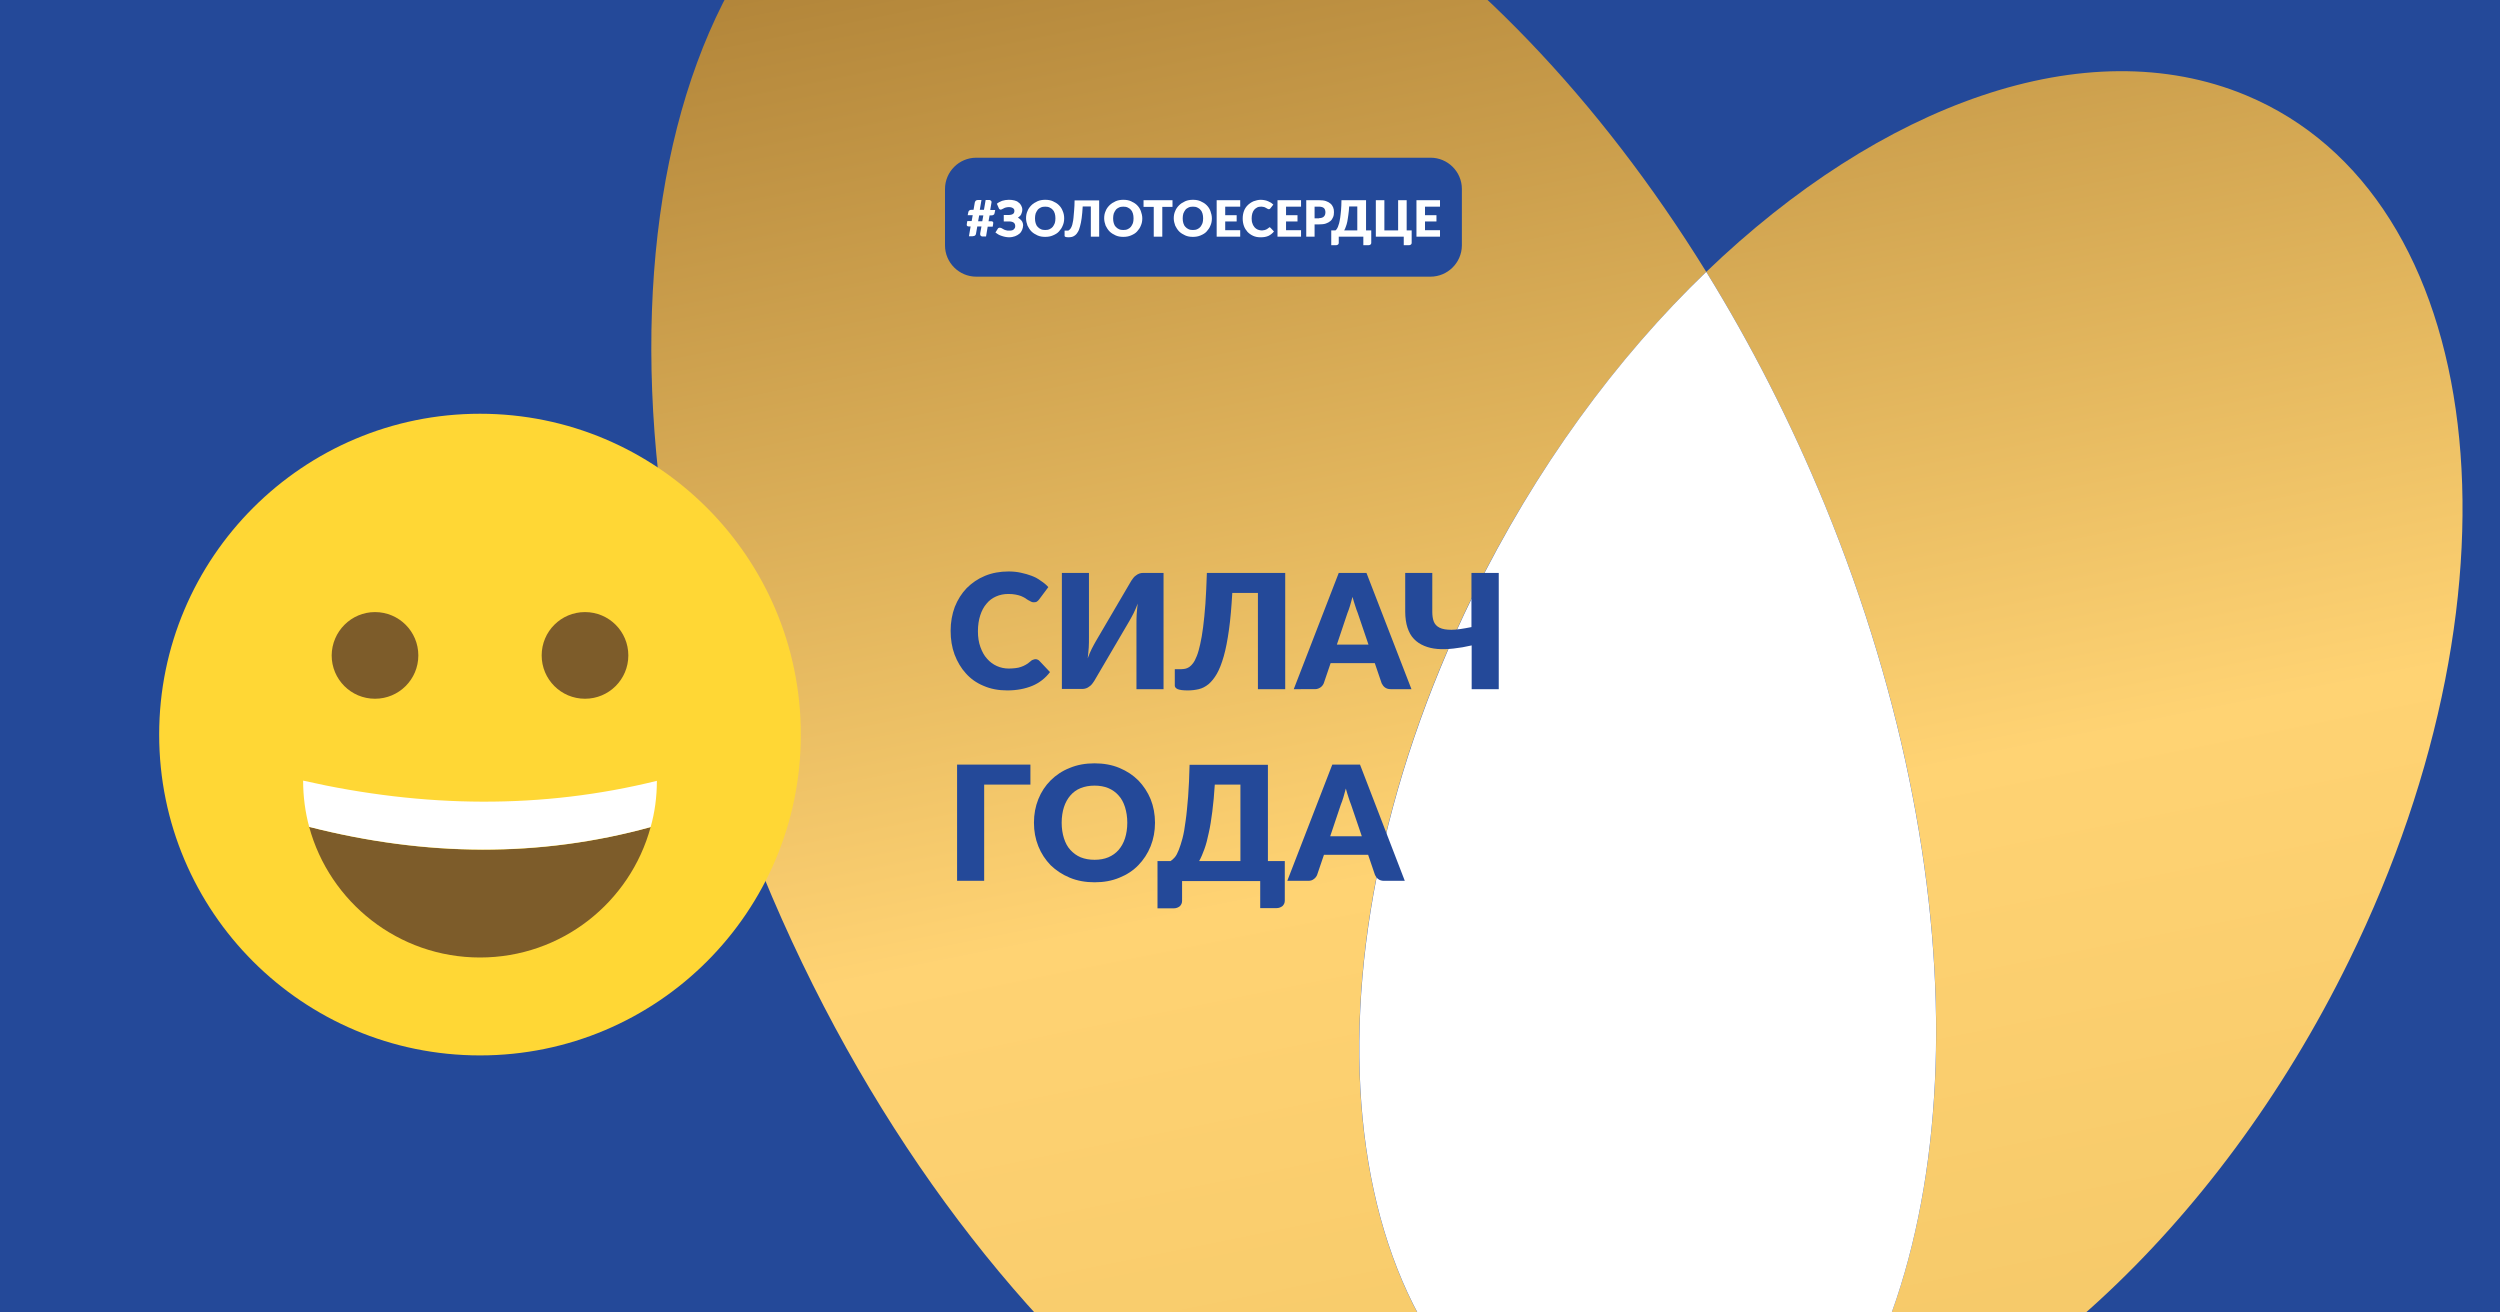 <?xml version="1.0" encoding="utf-8"?>
<!-- Generator: Adobe Illustrator 22.0.1, SVG Export Plug-In . SVG Version: 6.00 Build 0)  -->
<svg version="1.1" xmlns="http://www.w3.org/2000/svg" xmlns:xlink="http://www.w3.org/1999/xlink" x="0px" y="0px"
	 viewBox="0 0 1200 630" style="enable-background:new 0 0 1200 630;" xml:space="preserve">
<style type="text/css">
	.st0{fill:#244999;}
	.st1{clip-path:url(#SVGID_2_);}
	.st2{fill:url(#SVGID_3_);}
	.st3{fill:url(#SVGID_4_);}
	.st4{fill:#FFFFFF;}
	.st5{clip-path:url(#SVGID_6_);}
	.st6{fill:url(#SVGID_7_);}
	.st7{fill:url(#SVGID_8_);}
	.st8{clip-path:url(#SVGID_10_);}
	.st9{fill:url(#SVGID_11_);}
	.st10{fill:url(#SVGID_12_);}
	.st11{clip-path:url(#SVGID_14_);}
	.st12{fill:url(#SVGID_15_);}
	.st13{fill:url(#SVGID_16_);}
	.st14{clip-path:url(#SVGID_18_);}
	.st15{fill:url(#SVGID_19_);}
	.st16{fill:url(#SVGID_20_);}
	.st17{clip-path:url(#SVGID_22_);}
	.st18{fill:url(#SVGID_23_);}
	.st19{fill:url(#SVGID_24_);}
	.st20{clip-path:url(#SVGID_26_);}
	.st21{fill:url(#SVGID_27_);}
	.st22{fill:url(#SVGID_28_);}
	.st23{clip-path:url(#SVGID_30_);}
	.st24{fill:url(#SVGID_31_);}
	.st25{fill:url(#SVGID_32_);}
	.st26{clip-path:url(#SVGID_34_);}
	.st27{fill:url(#SVGID_35_);}
	.st28{fill:url(#SVGID_36_);}
	.st29{clip-path:url(#SVGID_38_);}
	.st30{fill:url(#SVGID_39_);}
	.st31{fill:url(#SVGID_40_);}
	.st32{clip-path:url(#SVGID_42_);}
	.st33{fill:url(#SVGID_43_);}
	.st34{fill:url(#SVGID_44_);}
	.st35{clip-path:url(#SVGID_46_);}
	.st36{fill:url(#SVGID_47_);}
	.st37{fill:url(#SVGID_48_);}
	.st38{clip-path:url(#SVGID_50_);}
	.st39{fill:url(#SVGID_51_);}
	.st40{fill:url(#SVGID_52_);}
	.st41{clip-path:url(#SVGID_54_);}
	.st42{fill:url(#SVGID_55_);}
	.st43{fill:url(#SVGID_56_);}
	.st44{clip-path:url(#SVGID_58_);}
	.st45{fill:url(#SVGID_59_);}
	.st46{fill:url(#SVGID_60_);}
	.st47{clip-path:url(#SVGID_62_);}
	.st48{fill:url(#SVGID_63_);}
	.st49{fill:url(#SVGID_64_);}
	.st50{clip-path:url(#SVGID_66_);}
	.st51{fill:url(#SVGID_67_);}
	.st52{fill:url(#SVGID_68_);}
	.st53{clip-path:url(#SVGID_70_);}
	.st54{fill:url(#SVGID_71_);}
	.st55{fill:url(#SVGID_72_);}
	.st56{clip-path:url(#SVGID_74_);}
	.st57{fill:url(#SVGID_75_);}
	.st58{fill:url(#SVGID_76_);}
	.st59{clip-path:url(#SVGID_78_);}
	.st60{fill:url(#SVGID_79_);}
	.st61{fill:url(#SVGID_80_);}
	.st62{clip-path:url(#SVGID_82_);}
	.st63{fill:url(#SVGID_83_);}
	.st64{fill:url(#SVGID_84_);}
	.st65{clip-path:url(#SVGID_86_);}
	.st66{fill:url(#SVGID_87_);}
	.st67{fill:url(#SVGID_88_);}
	.st68{fill-rule:evenodd;clip-rule:evenodd;fill:#FFD735;}
	.st69{fill-rule:evenodd;clip-rule:evenodd;fill:#7D5C2A;}
	.st70{fill-rule:evenodd;clip-rule:evenodd;fill:#FF493B;}
	.st71{fill-rule:evenodd;clip-rule:evenodd;fill:#39B54A;}
	.st72{fill-rule:evenodd;clip-rule:evenodd;fill:#FFFFFF;}
	.st73{fill-rule:evenodd;clip-rule:evenodd;fill:#00B8FF;}
	.st74{fill-rule:evenodd;clip-rule:evenodd;fill:#2E91D0;}
	.st75{fill:#7D5C2A;}
	.st76{fill-rule:evenodd;clip-rule:evenodd;fill:#FFA72B;}
	.st77{display:none;}
	.st78{display:inline;}
</style>
<g id="BG">
	<g>
		<rect class="st0" width="1200" height="630"/>
	</g>
</g>
<g id="elements">
	<g>
		<defs>
			<rect id="SVGID_29_" width="1200" height="630"/>
		</defs>
		<clipPath id="SVGID_2_">
			<use xlink:href="#SVGID_29_"  style="overflow:visible;"/>
		</clipPath>
		<g class="st1">
			<linearGradient id="SVGID_3_" gradientUnits="userSpaceOnUse" x1="814.091" y1="-579.529" x2="1285.627" y2="1767.788">
				<stop  offset="0" style="stop-color:#663800"/>
				<stop  offset="0.398" style="stop-color:#FFD373"/>
				<stop  offset="1" style="stop-color:#CEA040"/>
			</linearGradient>
			<path class="st2" d="M1078,45.7c-76.8-31.9-175.3,4.3-259,84.8c21.3,34.5,40.5,71.9,56.9,111.8c77.6,189,68.4,374.9-12.5,464.9
				c96.5-23.6,200.4-115.9,264.2-246.2C1216.4,279.9,1194.2,94,1078,45.7z"/>
			<linearGradient id="SVGID_4_" gradientUnits="userSpaceOnUse" x1="428.62" y1="-505.737" x2="901.304" y2="1847.293">
				<stop  offset="0" style="stop-color:#663800"/>
				<stop  offset="0.398" style="stop-color:#FFD373"/>
				<stop  offset="1" style="stop-color:#CEA040"/>
			</linearGradient>
			<path class="st3" d="M756.4,701.7C640.3,653.4,618,467.4,706.8,286.3C737,224.8,776,171.9,819,130.5
				C715.9-36.4,564.2-132.3,447.5-91.7c-140.8,49-177.2,277.9-81.4,511.4c95.8,233.4,287.6,383,428.4,334
				c26.8-9.3,49.8-25.2,68.9-46.4C825.7,716.5,789.1,715.2,756.4,701.7z"/>
			<path class="st4" d="M875.9,242.3c-16.4-39.9-35.6-77.3-56.9-111.8c-43,41.3-82,94.3-112.1,155.8
				c-88.8,181.1-66.6,367.1,49.6,415.4c32.6,13.6,69.2,14.8,106.9,5.6C944.3,617.2,953.4,431.3,875.9,242.3z"/>
		</g>
	</g>
	<g>
		<g>
			<path class="st0" d="M686.6,132.8H468.6c-8.2,0-15-6.7-15-15V90.7c0-8.2,6.7-15,15-15h218.1c8.2,0,15,6.7,15,15v27.2
				C701.6,126.1,694.9,132.8,686.6,132.8z"/>
		</g>
		<g>
			<path class="st4" d="M477.7,100.8l-0.3,1.5c-0.1,0.4-0.2,0.7-0.5,0.8c-0.2,0.2-0.6,0.3-1.2,0.3H475l-0.5,2.8h1.3
				c0.4,0,0.6,0.1,0.8,0.3c0.2,0.2,0.2,0.6,0.1,1.1l-0.2,1.2h-2.4l-0.8,4.7h-1.7c-0.2,0-0.3,0-0.5-0.1c-0.1-0.1-0.3-0.2-0.4-0.3
				c-0.1-0.1-0.2-0.3-0.2-0.5s0-0.4,0-0.6l0.6-3.3h-2l-0.6,3.4c0,0.2-0.1,0.4-0.2,0.6c-0.1,0.2-0.2,0.3-0.4,0.4
				c-0.1,0.1-0.3,0.2-0.5,0.2c-0.2,0-0.4,0.1-0.6,0.1h-1.7l0.8-4.7H465c-0.4,0-0.6-0.1-0.8-0.3c-0.2-0.2-0.2-0.6-0.1-1.1l0.2-1.2
				h2.1l0.5-2.8h-2.4l0.3-1.5c0.1-0.4,0.2-0.6,0.5-0.8c0.2-0.2,0.6-0.3,1.2-0.3h0.8l0.6-3.5c0.1-0.4,0.3-0.7,0.5-0.9
				c0.3-0.2,0.6-0.3,1-0.3h1.7l-0.8,4.7h2l0.8-4.7h1.7c0.2,0,0.4,0,0.5,0.1s0.3,0.2,0.4,0.3s0.2,0.2,0.2,0.4c0,0.1,0.1,0.3,0,0.5
				l-0.6,3.5H477.7z M472,103.4h-2l-0.5,2.8h2L472,103.4z"/>
			<path class="st4" d="M478.5,97.8c0.7-0.6,1.5-1,2.5-1.4c1-0.3,2.1-0.5,3.2-0.5c1,0,1.9,0.1,2.7,0.3c0.8,0.2,1.5,0.5,2,1
				c0.6,0.4,1,0.9,1.3,1.5c0.3,0.6,0.5,1.2,0.5,1.9c0,0.8-0.2,1.5-0.5,2.2c-0.3,0.7-0.9,1.2-1.6,1.7c0.4,0.2,0.7,0.4,1,0.7
				s0.6,0.5,0.8,0.8c0.2,0.3,0.4,0.6,0.5,1c0.1,0.3,0.2,0.7,0.2,1.1c0,0.8-0.2,1.6-0.5,2.3c-0.3,0.7-0.7,1.3-1.3,1.8
				c-0.6,0.5-1.3,0.9-2.1,1.2c-0.8,0.3-1.8,0.5-2.9,0.5c-0.6,0-1.2-0.1-1.8-0.2c-0.6-0.1-1.2-0.3-1.8-0.5c-0.6-0.2-1.1-0.4-1.6-0.7
				c-0.5-0.3-0.9-0.6-1.3-0.9l1.2-1.9c0.1-0.1,0.2-0.3,0.4-0.3c0.2-0.1,0.3-0.1,0.5-0.1c0.2,0,0.5,0.1,0.8,0.2
				c0.3,0.2,0.6,0.3,0.9,0.5c0.3,0.2,0.7,0.4,1.2,0.5c0.5,0.2,1,0.2,1.6,0.2c0.4,0,0.8,0,1.2-0.1c0.4-0.1,0.7-0.2,0.9-0.4
				c0.2-0.2,0.4-0.4,0.6-0.7s0.2-0.7,0.2-1.1c0-0.3-0.1-0.6-0.2-0.9c-0.1-0.3-0.4-0.5-0.6-0.7c-0.3-0.2-0.6-0.3-1-0.4
				c-0.4-0.1-0.8-0.1-1.2-0.1h-2.5l0-3.1h2.2c1,0,1.8-0.2,2.2-0.5c0.5-0.3,0.7-0.8,0.7-1.5c0-0.6-0.2-1-0.7-1.3
				c-0.4-0.3-1.1-0.5-2-0.5c-0.5,0-1,0.1-1.4,0.2s-0.7,0.2-1,0.4c-0.3,0.1-0.6,0.3-0.8,0.4c-0.2,0.1-0.4,0.2-0.6,0.2
				c-0.2,0-0.4,0-0.5-0.1c-0.1-0.1-0.3-0.2-0.4-0.4L478.5,97.8z"/>
			<path class="st4" d="M510.8,104.8c0,1.3-0.2,2.4-0.7,3.5c-0.4,1.1-1.1,2-1.8,2.8s-1.7,1.4-2.9,1.9c-1.1,0.5-2.4,0.7-3.7,0.7
				c-1.4,0-2.6-0.2-3.7-0.7c-1.1-0.5-2.1-1.1-2.9-1.9s-1.4-1.8-1.9-2.8c-0.4-1.1-0.7-2.3-0.7-3.5c0-1.3,0.2-2.4,0.7-3.5
				c0.4-1.1,1.1-2,1.9-2.8c0.8-0.8,1.8-1.4,2.9-1.9c1.1-0.5,2.4-0.7,3.7-0.7c1.4,0,2.6,0.2,3.7,0.7c1.1,0.5,2.1,1.1,2.9,1.9
				c0.8,0.8,1.4,1.7,1.8,2.8C510.6,102.4,510.8,103.6,510.8,104.8z M506.6,104.8c0-0.9-0.1-1.6-0.3-2.3c-0.2-0.7-0.5-1.3-1-1.8
				c-0.4-0.5-0.9-0.8-1.5-1.1c-0.6-0.3-1.3-0.4-2.1-0.4c-0.8,0-1.5,0.1-2.1,0.4c-0.6,0.3-1.1,0.6-1.5,1.1c-0.4,0.5-0.7,1.1-1,1.8
				c-0.2,0.7-0.3,1.5-0.3,2.3c0,0.9,0.1,1.7,0.3,2.3c0.2,0.7,0.5,1.3,1,1.8c0.4,0.5,0.9,0.8,1.5,1.1c0.6,0.3,1.3,0.4,2.1,0.4
				c0.8,0,1.5-0.1,2.1-0.4c0.6-0.3,1.1-0.6,1.5-1.1c0.4-0.5,0.7-1.1,1-1.8C506.5,106.5,506.6,105.7,506.6,104.8z"/>
			<path class="st4" d="M527.7,113.6h-4.1V99.1h-3.9c-0.1,2.1-0.3,4-0.5,5.6c-0.2,1.6-0.5,2.9-0.8,4s-0.6,2-1,2.6
				c-0.4,0.7-0.8,1.2-1.3,1.6c-0.5,0.4-0.9,0.6-1.5,0.8c-0.5,0.1-1.1,0.2-1.7,0.2c-0.7,0-1.2-0.1-1.5-0.2c-0.3-0.1-0.4-0.3-0.4-0.5
				v-2.5h1c0.2,0,0.4,0,0.6,0s0.4-0.1,0.6-0.3s0.4-0.3,0.6-0.6s0.4-0.6,0.6-1.1c0.2-0.5,0.4-1.1,0.5-1.8c0.2-0.7,0.3-1.6,0.4-2.6
				c0.1-1,0.2-2.2,0.3-3.5c0.1-1.3,0.2-2.9,0.2-4.6h11.8V113.6z"/>
			<path class="st4" d="M548.3,104.8c0,1.3-0.2,2.4-0.7,3.5c-0.4,1.1-1.1,2-1.8,2.8s-1.7,1.4-2.9,1.9c-1.1,0.5-2.4,0.7-3.7,0.7
				c-1.4,0-2.6-0.2-3.7-0.7c-1.1-0.5-2.1-1.1-2.9-1.9s-1.4-1.8-1.9-2.8c-0.4-1.1-0.7-2.3-0.7-3.5c0-1.3,0.2-2.4,0.7-3.5
				c0.4-1.1,1.1-2,1.9-2.8c0.8-0.8,1.8-1.4,2.9-1.9c1.1-0.5,2.4-0.7,3.7-0.7c1.4,0,2.6,0.2,3.7,0.7c1.1,0.5,2.1,1.1,2.9,1.9
				c0.8,0.8,1.4,1.7,1.8,2.8C548,102.4,548.3,103.6,548.3,104.8z M544.1,104.8c0-0.9-0.1-1.6-0.3-2.3c-0.2-0.7-0.5-1.3-1-1.8
				c-0.4-0.5-0.9-0.8-1.5-1.1c-0.6-0.3-1.3-0.4-2.1-0.4c-0.8,0-1.5,0.1-2.1,0.4c-0.6,0.3-1.1,0.6-1.5,1.1c-0.4,0.5-0.7,1.1-1,1.8
				c-0.2,0.7-0.3,1.5-0.3,2.3c0,0.9,0.1,1.7,0.3,2.3c0.2,0.7,0.5,1.3,1,1.8c0.4,0.5,0.9,0.8,1.5,1.1c0.6,0.3,1.3,0.4,2.1,0.4
				c0.8,0,1.5-0.1,2.1-0.4c0.6-0.3,1.1-0.6,1.5-1.1c0.4-0.5,0.7-1.1,1-1.8C544,106.5,544.1,105.7,544.1,104.8z"/>
			<path class="st4" d="M562.8,99.3h-4.9v14.3h-4.1V99.3h-4.9v-3.2h13.9V99.3z"/>
			<path class="st4" d="M581.7,104.8c0,1.3-0.2,2.4-0.7,3.5c-0.4,1.1-1.1,2-1.8,2.8s-1.7,1.4-2.9,1.9c-1.1,0.5-2.4,0.7-3.7,0.7
				c-1.4,0-2.6-0.2-3.7-0.7c-1.1-0.5-2.1-1.1-2.9-1.9s-1.4-1.8-1.9-2.8c-0.4-1.1-0.7-2.3-0.7-3.5c0-1.3,0.2-2.4,0.7-3.5
				c0.4-1.1,1.1-2,1.9-2.8c0.8-0.8,1.8-1.4,2.9-1.9c1.1-0.5,2.4-0.7,3.7-0.7c1.4,0,2.6,0.2,3.7,0.7c1.1,0.5,2.1,1.1,2.9,1.9
				c0.8,0.8,1.4,1.7,1.8,2.8C581.4,102.4,581.7,103.6,581.7,104.8z M577.5,104.8c0-0.9-0.1-1.6-0.3-2.3c-0.2-0.7-0.5-1.3-1-1.8
				c-0.4-0.5-0.9-0.8-1.5-1.1c-0.6-0.3-1.3-0.4-2.1-0.4c-0.8,0-1.5,0.1-2.1,0.4c-0.6,0.3-1.1,0.6-1.5,1.1c-0.4,0.5-0.7,1.1-1,1.8
				c-0.2,0.7-0.3,1.5-0.3,2.3c0,0.9,0.1,1.7,0.3,2.3c0.2,0.7,0.5,1.3,1,1.8c0.4,0.5,0.9,0.8,1.5,1.1c0.6,0.3,1.3,0.4,2.1,0.4
				c0.8,0,1.5-0.1,2.1-0.4c0.6-0.3,1.1-0.6,1.5-1.1c0.4-0.5,0.7-1.1,1-1.8C577.4,106.5,577.5,105.7,577.5,104.8z"/>
			<path class="st4" d="M588.1,99.2v4.1h5.5v3h-5.5v4.2h7.2v3.1H584V96.1h11.3v3.1H588.1z"/>
			<path class="st4" d="M609.3,109.1c0.1,0,0.2,0,0.3,0.1c0.1,0,0.2,0.1,0.3,0.2l1.6,1.7c-0.7,0.9-1.6,1.6-2.6,2.1
				c-1.1,0.5-2.3,0.7-3.8,0.7c-1.3,0-2.5-0.2-3.6-0.7c-1.1-0.5-1.9-1.1-2.7-1.9c-0.7-0.8-1.3-1.7-1.7-2.8s-0.6-2.3-0.6-3.6
				c0-1.3,0.2-2.5,0.6-3.6c0.4-1.1,1-2,1.8-2.8c0.8-0.8,1.7-1.4,2.8-1.9c1.1-0.4,2.3-0.7,3.5-0.7c0.7,0,1.3,0.1,1.9,0.2
				c0.6,0.1,1.1,0.3,1.6,0.5c0.5,0.2,1,0.5,1.4,0.7c0.4,0.3,0.8,0.6,1.1,0.9l-1.4,1.8c-0.1,0.1-0.2,0.2-0.3,0.3
				c-0.1,0.1-0.3,0.1-0.5,0.1c-0.1,0-0.3,0-0.4-0.1c-0.1-0.1-0.3-0.1-0.4-0.2c-0.1-0.1-0.3-0.2-0.5-0.3c-0.2-0.1-0.4-0.2-0.6-0.3
				c-0.2-0.1-0.5-0.2-0.8-0.2c-0.3-0.1-0.7-0.1-1.1-0.1c-0.7,0-1.3,0.1-1.8,0.4s-1,0.6-1.4,1.1c-0.4,0.5-0.7,1.1-0.9,1.8
				c-0.2,0.7-0.3,1.5-0.3,2.4c0,0.9,0.1,1.7,0.4,2.4c0.2,0.7,0.6,1.3,1,1.8c0.4,0.5,0.9,0.8,1.5,1.1c0.6,0.2,1.2,0.4,1.8,0.4
				c0.4,0,0.7,0,1-0.1c0.3,0,0.6-0.1,0.9-0.2c0.3-0.1,0.5-0.2,0.7-0.3s0.5-0.3,0.7-0.5c0.1-0.1,0.2-0.1,0.3-0.2
				C609,109.1,609.1,109.1,609.3,109.1z"/>
			<path class="st4" d="M617.3,99.2v4.1h5.5v3h-5.5v4.2h7.2v3.1h-11.3V96.1h11.3v3.1H617.3z"/>
			<path class="st4" d="M633.2,96.1c1.2,0,2.3,0.1,3.2,0.4c0.9,0.3,1.6,0.7,2.2,1.2s1,1.1,1.3,1.8c0.3,0.7,0.4,1.4,0.4,2.3
				c0,0.9-0.1,1.7-0.4,2.4c-0.3,0.7-0.7,1.4-1.3,1.9c-0.6,0.5-1.3,0.9-2.2,1.2c-0.9,0.3-1.9,0.4-3.1,0.4H631v5.9H627V96.1H633.2z
				 M633.2,104.7c1.1,0,1.8-0.3,2.3-0.8c0.5-0.5,0.7-1.2,0.7-2.1c0-0.4-0.1-0.8-0.2-1.1c-0.1-0.3-0.3-0.6-0.5-0.8
				c-0.2-0.2-0.6-0.4-0.9-0.5c-0.4-0.1-0.8-0.2-1.3-0.2H631v5.6H633.2z"/>
			<path class="st4" d="M658.2,110.6v6c0,0.3-0.1,0.6-0.4,0.8s-0.5,0.3-0.9,0.3h-2.5v-4.1h-11.8v3c0,0.3-0.1,0.6-0.4,0.8
				s-0.5,0.3-0.9,0.3H639v-7.1h2c0.2-0.1,0.4-0.3,0.6-0.6c0.2-0.3,0.4-0.6,0.6-1.1c0.2-0.5,0.4-1.1,0.6-1.8c0.2-0.7,0.3-1.6,0.5-2.6
				c0.1-1,0.3-2.2,0.4-3.6c0.1-1.4,0.2-3,0.2-4.8h11.8v14.5H658.2z M651.5,110.6V99.1h-3.9c-0.1,1.5-0.2,2.9-0.4,4.1
				c-0.2,1.2-0.3,2.3-0.5,3.2s-0.4,1.7-0.7,2.4c-0.2,0.7-0.5,1.3-0.8,1.8H651.5z"/>
			<path class="st4" d="M677.6,110.6v6c0,0.3-0.1,0.6-0.4,0.8s-0.5,0.3-0.9,0.3h-2.5v-4.1h-13.4V96.1h4.1v14.5h6.6V96.1h4.1v14.5
				H677.6z"/>
			<path class="st4" d="M684,99.2v4.1h5.5v3H684v4.2h7.2v3.1h-11.3V96.1h11.3v3.1H684z"/>
		</g>
	</g>
</g>
<g id="text">
	<g>
		<path class="st0" d="M497.1,316.4c0.3,0,0.6,0.1,0.9,0.2c0.3,0.1,0.6,0.3,0.9,0.6l5.1,5.4c-2.2,2.9-5.1,5.2-8.5,6.6
			s-7.4,2.2-12,2.2c-4.2,0-8-0.7-11.4-2.2c-3.4-1.4-6.2-3.4-8.5-6c-2.3-2.5-4.1-5.6-5.4-9c-1.3-3.5-1.9-7.3-1.9-11.4
			c0-4.2,0.7-8,2-11.5c1.4-3.5,3.3-6.5,5.7-9c2.5-2.5,5.4-4.5,8.8-5.9c3.4-1.4,7.2-2.1,11.3-2.1c2.1,0,4.1,0.2,5.9,0.6
			c1.9,0.4,3.6,0.9,5.2,1.5s3.1,1.4,4.4,2.4c1.4,0.9,2.6,1.9,3.6,3l-4.4,5.9c-0.3,0.4-0.6,0.7-1,1c-0.4,0.3-0.9,0.4-1.6,0.4
			c-0.5,0-0.9-0.1-1.3-0.3s-0.8-0.5-1.3-0.7c-0.5-0.3-1-0.6-1.5-1c-0.6-0.3-1.2-0.7-2-1c-0.8-0.3-1.6-0.5-2.6-0.7s-2.2-0.3-3.5-0.3
			c-2.1,0-4.1,0.4-5.9,1.2c-1.8,0.8-3.3,1.9-4.6,3.5c-1.3,1.5-2.3,3.4-3,5.6c-0.7,2.2-1.1,4.7-1.1,7.6c0,2.9,0.4,5.4,1.2,7.6
			s1.8,4.1,3.2,5.6c1.3,1.5,2.9,2.7,4.7,3.5s3.7,1.2,5.7,1.2c1.2,0,2.2-0.1,3.2-0.2c1-0.1,1.9-0.3,2.7-0.6c0.8-0.3,1.6-0.6,2.4-1.1
			s1.5-1,2.3-1.7c0.3-0.3,0.6-0.5,1-0.6C496.3,316.5,496.7,316.4,497.1,316.4z"/>
		<path class="st0" d="M558.5,275v55.8h-13v-31.3c0-1.5,0-3,0.1-4.6c0.1-1.6,0.3-3.4,0.5-5.2c-0.6,1.6-1.2,3.1-1.9,4.5
			c-0.7,1.4-1.4,2.6-2,3.7l-17,29c-0.3,0.5-0.6,0.9-1,1.4c-0.4,0.5-0.8,0.9-1.3,1.2c-0.5,0.4-1,0.7-1.6,0.9
			c-0.6,0.2-1.2,0.3-1.8,0.3h-9.8V275h13v31.2c0,1.5,0,3-0.1,4.6c-0.1,1.6-0.3,3.4-0.5,5.2c0.6-1.6,1.2-3.1,1.9-4.5
			c0.7-1.4,1.4-2.6,2-3.7l17-29c0.3-0.5,0.6-0.9,1-1.4s0.8-0.9,1.3-1.2c0.5-0.4,1-0.7,1.6-0.9c0.6-0.2,1.1-0.3,1.8-0.3H558.5z"/>
		<path class="st0" d="M616.8,330.8h-13v-46.2h-12.3c-0.4,6.8-0.9,12.8-1.6,17.7c-0.7,5-1.5,9.2-2.5,12.7c-1,3.5-2.1,6.3-3.3,8.4
			c-1.2,2.1-2.6,3.8-4,5c-1.5,1.2-3,2-4.7,2.4s-3.4,0.6-5.3,0.6c-2.2,0-3.8-0.2-4.8-0.6c-0.9-0.4-1.4-1-1.4-1.7v-7.9h3.2
			c0.6,0,1.1-0.1,1.8-0.2c0.6-0.1,1.2-0.4,1.9-0.8c0.6-0.4,1.3-1.1,1.9-1.9c0.6-0.8,1.2-2,1.8-3.5c0.6-1.5,1.1-3.4,1.6-5.6
			c0.5-2.2,1-5,1.4-8.2c0.4-3.2,0.8-7,1.1-11.2s0.5-9.2,0.7-14.8h37.6V330.8z"/>
		<path class="st0" d="M677.5,330.8h-10c-1.1,0-2-0.3-2.7-0.8c-0.7-0.5-1.2-1.2-1.6-2l-3.3-9.7h-21.2l-3.3,9.7
			c-0.3,0.7-0.8,1.4-1.5,1.9s-1.6,0.9-2.7,0.9H621l21.6-55.8h13.3L677.5,330.8z M656.9,309.5l-5.2-15.3c-0.4-1-0.8-2.1-1.2-3.4
			c-0.4-1.3-0.9-2.7-1.3-4.3c-0.4,1.6-0.8,3-1.2,4.3c-0.4,1.3-0.8,2.5-1.2,3.4l-5.1,15.2H656.9z"/>
		<path class="st0" d="M719.4,275v55.8h-13v-21c-3,0.7-5.9,1.2-8.7,1.5c-2.7,0.3-5.3,0.4-7.7,0.2c-2.4-0.2-4.5-0.7-6.4-1.5
			c-1.9-0.8-3.6-1.9-4.9-3.3c-1.4-1.4-2.4-3.3-3.1-5.4s-1.1-4.8-1.1-7.8V275h13v18.6c0,1.8,0.2,3.4,0.7,4.7c0.5,1.3,1.4,2.3,2.8,3
			c1.4,0.7,3.3,1,5.7,1s5.6-0.5,9.6-1.3v-26H719.4z"/>
		<path class="st0" d="M494.6,376.6h-22.2v46.2h-13V367h35.2V376.6z"/>
		<path class="st0" d="M554.4,394.9c0,4-0.7,7.8-2.1,11.3c-1.4,3.5-3.4,6.5-5.9,9.1c-2.5,2.6-5.6,4.6-9.1,6
			c-3.6,1.5-7.5,2.2-11.9,2.2c-4.3,0-8.3-0.7-11.9-2.2c-3.6-1.5-6.6-3.5-9.2-6c-2.5-2.6-4.5-5.6-5.9-9.1c-1.4-3.5-2.1-7.2-2.1-11.3
			s0.7-7.8,2.1-11.3c1.4-3.5,3.4-6.5,5.9-9s5.6-4.6,9.2-6c3.6-1.5,7.5-2.2,11.9-2.2c4.3,0,8.3,0.7,11.9,2.2c3.6,1.5,6.6,3.5,9.1,6
			c2.5,2.6,4.5,5.6,5.9,9C553.7,387.1,554.4,390.9,554.4,394.9z M541.1,394.9c0-2.8-0.4-5.2-1.1-7.5c-0.7-2.2-1.7-4.1-3.1-5.6
			c-1.3-1.5-3-2.7-4.9-3.5c-1.9-0.8-4.2-1.2-6.6-1.2c-2.5,0-4.7,0.4-6.7,1.2s-3.6,2-4.9,3.5c-1.3,1.5-2.4,3.4-3.1,5.6
			c-0.7,2.2-1.1,4.7-1.1,7.5c0,2.8,0.4,5.3,1.1,7.5c0.7,2.2,1.7,4.1,3.1,5.6s3,2.7,4.9,3.5c2,0.8,4.2,1.2,6.7,1.2
			c2.5,0,4.7-0.4,6.6-1.2c1.9-0.8,3.6-2,4.9-3.5c1.3-1.5,2.4-3.4,3.1-5.6C540.7,400.2,541.1,397.7,541.1,394.9z"/>
		<path class="st0" d="M616.7,413.2v19.1c0,1.1-0.4,1.9-1.1,2.6c-0.8,0.6-1.7,1-2.9,1h-7.8v-13h-37.5v9.5c0,1.1-0.4,1.9-1.1,2.6
			c-0.8,0.6-1.7,1-2.9,1h-7.8v-22.7h6.3c0.6-0.4,1.3-1,2-1.8s1.3-2,1.9-3.5c0.6-1.5,1.2-3.4,1.8-5.6c0.6-2.3,1.1-5.1,1.5-8.4
			c0.5-3.3,0.8-7.2,1.2-11.6c0.3-4.4,0.6-9.5,0.7-15.3h37.6v46.2H616.7z M595.4,413.2v-36.6h-12.3c-0.3,4.8-0.7,9.2-1.2,13
			c-0.5,3.8-1,7.2-1.7,10.2c-0.6,3-1.3,5.6-2.1,7.8s-1.6,4.1-2.5,5.7H595.4z"/>
		<path class="st0" d="M674.3,422.8h-10c-1.1,0-2-0.3-2.7-0.8c-0.7-0.5-1.2-1.2-1.6-2l-3.3-9.7h-21.2l-3.3,9.7
			c-0.3,0.7-0.8,1.4-1.5,1.9c-0.7,0.6-1.6,0.9-2.7,0.9h-10.1l21.6-55.8h13.3L674.3,422.8z M653.7,401.5l-5.2-15.3
			c-0.4-1-0.8-2.1-1.2-3.4c-0.4-1.3-0.9-2.7-1.3-4.3c-0.4,1.6-0.8,3-1.2,4.3c-0.4,1.3-0.8,2.5-1.2,3.4l-5.1,15.2H653.7z"/>
	</g>
</g>
<g id="EMOJI">
	<g>
		<path class="st68" d="M230.4,198.6c85,0,154,68.9,154,154c0,85.1-68.9,154-154,154c-85.1,0-154-68.9-154-154
			C76.4,267.6,145.4,198.6,230.4,198.6L230.4,198.6L230.4,198.6z"/>
		<path class="st69" d="M148.4,396.7c-0.1-0.6-0.3-1.1-0.4-1.7C148.1,395.5,148.2,396.1,148.4,396.7L148.4,396.7L148.4,396.7z
			 M312.3,397c-9.8,36.1-42.7,62.6-81.9,62.6c-39.2,0-72.2-26.6-82-62.7C204.6,411.3,259.2,411.7,312.3,397L312.3,397L312.3,397z"/>
		<path class="st72" d="M315.3,374.8c0,7.7-1,15.2-3,22.2c-53.1,14.6-107.8,14.2-163.9-0.1c-1.9-7.1-2.9-14.5-2.9-22.2
			c0,0,0,0,0-0.1c0,0,0,0.1,0,0.1C203.7,387.9,260.3,388.4,315.3,374.8L315.3,374.8z"/>
		<path class="st69" d="M180,293.8c11.5,0,20.8,9.3,20.8,20.8c0,11.5-9.3,20.8-20.8,20.8c-11.5,0-20.8-9.3-20.8-20.8
			C159.3,303.1,168.6,293.8,180,293.8L180,293.8L180,293.8z"/>
		<path class="st69" d="M280.8,293.8c11.5,0,20.8,9.3,20.8,20.8c0,11.5-9.3,20.8-20.8,20.8c-11.5,0-20.8-9.3-20.8-20.8
			C260,303.1,269.3,293.8,280.8,293.8L280.8,293.8L280.8,293.8z"/>
	</g>
</g>
<g id="nimed" class="st77">
	<g class="st78">
		<path class="st0" d="M462.5,207.9v7.8h9.9v4h-9.9v8h12.5v4.2h-17.8v-28.2h17.8v4.2H462.5z"/>
		<path class="st0" d="M484.8,232.2c-1.7,0-3.1-0.5-4-1.5c-0.9-1-1.4-2.3-1.4-4.1v-11.2h-2c-0.3,0-0.5-0.1-0.7-0.3
			c-0.2-0.2-0.3-0.4-0.3-0.8v-1.9l3.2-0.5l1-5.5c0.1-0.3,0.2-0.5,0.4-0.6c0.2-0.1,0.4-0.2,0.7-0.2h2.5v6.3h8.3l1-5.5
			c0.1-0.3,0.2-0.5,0.4-0.6c0.2-0.1,0.4-0.2,0.7-0.2h2.5v6.3h5.3v3.4h-5.3v10.8c0,0.6,0.2,1.1,0.5,1.5c0.3,0.4,0.7,0.5,1.3,0.5
			c0.3,0,0.5,0,0.7-0.1c0.2-0.1,0.4-0.1,0.5-0.2c0.2-0.1,0.3-0.2,0.4-0.2c0.1-0.1,0.2-0.1,0.3-0.1c0.1,0,0.3,0,0.4,0.1
			c0.1,0.1,0.2,0.2,0.3,0.3l1.4,2.3c-0.7,0.6-1.5,1-2.4,1.3c-0.9,0.3-1.9,0.4-2.8,0.4c-1.7,0-3.1-0.5-4-1.5c-0.9-1-1.4-2.3-1.4-4.1
			v-11.2h-8.1v10.8c0,0.6,0.2,1.1,0.5,1.5c0.3,0.4,0.7,0.5,1.3,0.5c0.3,0,0.5,0,0.8-0.1s0.4-0.1,0.5-0.2c0.1-0.1,0.3-0.2,0.4-0.2
			s0.2-0.1,0.4-0.1c0.1,0,0.3,0,0.4,0.1s0.2,0.2,0.3,0.3l1.4,2.3c-0.7,0.6-1.5,1-2.4,1.3C486.7,232.1,485.8,232.2,484.8,232.2z"/>
		<path class="st0" d="M509.1,222.5c0.1,1,0.3,1.9,0.5,2.7c0.3,0.7,0.7,1.4,1.1,1.9c0.5,0.5,1,0.9,1.7,1.1c0.6,0.2,1.4,0.4,2.1,0.4
			s1.5-0.1,2-0.3c0.6-0.2,1.1-0.4,1.5-0.6c0.4-0.2,0.8-0.4,1.1-0.6c0.3-0.2,0.6-0.3,0.9-0.3c0.4,0,0.7,0.1,0.9,0.4l1.4,1.8
			c-0.5,0.6-1.1,1.1-1.8,1.6s-1.4,0.8-2.1,1c-0.7,0.3-1.5,0.4-2.2,0.5s-1.5,0.2-2.2,0.2c-1.4,0-2.7-0.2-3.9-0.7s-2.2-1.1-3.1-2
			c-0.9-0.9-1.6-2-2.1-3.4c-0.5-1.3-0.8-2.9-0.8-4.6c0-1.4,0.2-2.6,0.7-3.8c0.4-1.2,1.1-2.2,1.9-3.1s1.8-1.6,3-2.1
			c1.2-0.5,2.5-0.8,4-0.8c1.3,0,2.4,0.2,3.5,0.6c1.1,0.4,2,1,2.7,1.8s1.4,1.7,1.8,2.8c0.4,1.1,0.7,2.4,0.7,3.8
			c0,0.7-0.1,1.2-0.2,1.5s-0.5,0.4-0.9,0.4H509.1z M518.3,219.6c0-0.6-0.1-1.2-0.3-1.8c-0.2-0.6-0.4-1-0.8-1.5
			c-0.3-0.4-0.8-0.7-1.3-1s-1.2-0.4-1.9-0.4c-1.4,0-2.5,0.4-3.3,1.2s-1.3,1.9-1.5,3.4H518.3z"/>
		<path class="st0" d="M543.7,211.9l-7.9,20h-4.4l-7.9-20h4c0.4,0,0.7,0.1,0.9,0.3c0.2,0.2,0.4,0.4,0.5,0.6l3.9,10.7
			c0.2,0.6,0.4,1.2,0.5,1.8c0.2,0.6,0.3,1.2,0.4,1.8c0.1-0.6,0.3-1.2,0.4-1.8c0.2-0.6,0.3-1.2,0.6-1.8l3.9-10.7
			c0.1-0.3,0.3-0.5,0.5-0.6c0.2-0.2,0.5-0.3,0.8-0.3H543.7z"/>
		<path class="st0" d="M554.5,211.6c1.5,0,2.8,0.2,4,0.7c1.2,0.5,2.3,1.2,3.1,2c0.9,0.9,1.5,2,2,3.2c0.5,1.3,0.7,2.7,0.7,4.3
			c0,1.6-0.2,3-0.7,4.3c-0.5,1.3-1.1,2.4-2,3.3c-0.9,0.9-1.9,1.6-3.1,2.1c-1.2,0.5-2.6,0.7-4,0.7c-1.5,0-2.9-0.2-4.1-0.7
			c-1.2-0.5-2.3-1.2-3.1-2.1c-0.9-0.9-1.5-2-2-3.3c-0.5-1.3-0.7-2.7-0.7-4.3c0-1.6,0.2-3,0.7-4.3c0.5-1.3,1.1-2.4,2-3.2
			c0.9-0.9,1.9-1.6,3.1-2C551.6,211.8,553,211.6,554.5,211.6z M556.6,205.4c0.4,0,0.7-0.1,0.9-0.3s0.3-0.6,0.3-1.2h2.9
			c0,0.7-0.1,1.4-0.3,2s-0.5,1.1-0.8,1.5c-0.3,0.4-0.8,0.7-1.3,1c-0.5,0.2-1,0.3-1.6,0.3c-0.5,0-0.9-0.1-1.3-0.3
			c-0.4-0.2-0.8-0.4-1.1-0.5c-0.3-0.2-0.7-0.4-1-0.5s-0.6-0.3-0.8-0.3c-0.4,0-0.7,0.1-0.9,0.3c-0.2,0.2-0.3,0.6-0.3,1.2h-3
			c0-0.7,0.1-1.4,0.3-2c0.2-0.6,0.5-1.1,0.8-1.5c0.4-0.4,0.8-0.8,1.3-1c0.5-0.2,1-0.4,1.6-0.4c0.5,0,0.9,0.1,1.3,0.3
			c0.4,0.2,0.8,0.4,1.1,0.5c0.3,0.2,0.7,0.4,1,0.5C556,205.3,556.3,205.4,556.6,205.4z M554.5,228.5c1.7,0,2.9-0.6,3.7-1.7
			c0.8-1.1,1.2-2.8,1.2-4.9c0-2.2-0.4-3.8-1.2-4.9s-2-1.7-3.7-1.7c-1.7,0-2.9,0.6-3.8,1.7c-0.8,1.1-1.2,2.8-1.2,4.9
			c0,2.1,0.4,3.8,1.2,4.9C551.5,227.9,552.8,228.5,554.5,228.5z"/>
		<path class="st0" d="M574.3,232.2c-1.7,0-3.1-0.5-4-1.5c-0.9-1-1.4-2.3-1.4-4.1v-11.2h-2c-0.3,0-0.5-0.1-0.7-0.3
			c-0.2-0.2-0.3-0.4-0.3-0.8v-1.9l3.2-0.5l1-5.5c0.1-0.3,0.2-0.5,0.4-0.6c0.2-0.1,0.4-0.2,0.7-0.2h2.5v6.3h8.3l1-5.5
			c0.1-0.3,0.2-0.5,0.4-0.6c0.2-0.1,0.4-0.2,0.7-0.2h2.5v6.3h5.3v3.4h-5.3v10.8c0,0.6,0.2,1.1,0.5,1.5c0.3,0.4,0.7,0.5,1.3,0.5
			c0.3,0,0.5,0,0.7-0.1c0.2-0.1,0.4-0.1,0.5-0.2c0.2-0.1,0.3-0.2,0.4-0.2c0.1-0.1,0.2-0.1,0.3-0.1c0.1,0,0.3,0,0.4,0.1
			c0.1,0.1,0.2,0.2,0.3,0.3l1.4,2.3c-0.7,0.6-1.5,1-2.4,1.3c-0.9,0.3-1.9,0.4-2.8,0.4c-1.7,0-3.1-0.5-4-1.5c-0.9-1-1.4-2.3-1.4-4.1
			v-11.2h-8.1v10.8c0,0.6,0.2,1.1,0.5,1.5c0.3,0.4,0.7,0.5,1.3,0.5c0.3,0,0.5,0,0.8-0.1s0.4-0.1,0.5-0.2c0.1-0.1,0.3-0.2,0.4-0.2
			s0.2-0.1,0.4-0.1c0.1,0,0.3,0,0.4,0.1s0.2,0.2,0.3,0.3l1.4,2.3c-0.7,0.6-1.5,1-2.4,1.3C576.2,232.1,575.3,232.2,574.3,232.2z"/>
		<path class="st0" d="M598.6,222.5c0.1,1,0.3,1.9,0.5,2.7c0.3,0.7,0.7,1.4,1.1,1.9c0.5,0.5,1,0.9,1.7,1.1c0.6,0.2,1.4,0.4,2.1,0.4
			s1.5-0.1,2-0.3c0.6-0.2,1.1-0.4,1.5-0.6c0.4-0.2,0.8-0.4,1.1-0.6c0.3-0.2,0.6-0.3,0.9-0.3c0.4,0,0.7,0.1,0.9,0.4l1.4,1.8
			c-0.5,0.6-1.1,1.1-1.8,1.6s-1.4,0.8-2.1,1c-0.7,0.3-1.5,0.4-2.2,0.5s-1.5,0.2-2.2,0.2c-1.4,0-2.7-0.2-3.9-0.7s-2.2-1.1-3.1-2
			c-0.9-0.9-1.6-2-2.1-3.4c-0.5-1.3-0.8-2.9-0.8-4.6c0-1.4,0.2-2.6,0.7-3.8c0.4-1.2,1.1-2.2,1.9-3.1s1.8-1.6,3-2.1
			c1.2-0.5,2.5-0.8,4-0.8c1.3,0,2.4,0.2,3.5,0.6c1.1,0.4,2,1,2.7,1.8s1.4,1.7,1.8,2.8c0.4,1.1,0.7,2.4,0.7,3.8
			c0,0.7-0.1,1.2-0.2,1.5s-0.5,0.4-0.9,0.4H598.6z M607.7,219.6c0-0.6-0.1-1.2-0.3-1.8c-0.2-0.6-0.4-1-0.8-1.5
			c-0.3-0.4-0.8-0.7-1.3-1s-1.2-0.4-1.9-0.4c-1.4,0-2.5,0.4-3.3,1.2s-1.3,1.9-1.5,3.4H607.7z"/>
		<path class="st0" d="M629.6,214.4c0.4-0.4,0.8-0.8,1.3-1.1c0.4-0.3,0.9-0.6,1.4-0.9c0.5-0.2,1-0.4,1.6-0.6
			c0.6-0.1,1.2-0.2,1.9-0.2c1.1,0,2.1,0.2,2.9,0.6s1.5,0.9,2.1,1.6c0.6,0.7,1,1.5,1.3,2.4c0.3,0.9,0.4,2,0.4,3.1v12.7h-4.8v-12.7
			c0-1.2-0.3-2.2-0.8-2.8s-1.4-1-2.6-1c-0.8,0-1.6,0.2-2.3,0.6c-0.7,0.4-1.4,0.9-2.1,1.5v14.5h-4.8v-20h2.9c0.6,0,1,0.3,1.2,0.9
			L629.6,214.4z"/>
		<path class="st0" d="M652.8,206.1c0,0.4-0.1,0.8-0.3,1.2c-0.2,0.4-0.4,0.7-0.7,1c-0.3,0.3-0.6,0.5-1,0.7c-0.4,0.2-0.8,0.2-1.2,0.2
			c-0.4,0-0.8-0.1-1.2-0.2c-0.4-0.2-0.7-0.4-1-0.7c-0.3-0.3-0.5-0.6-0.7-1c-0.2-0.4-0.2-0.8-0.2-1.2c0-0.4,0.1-0.8,0.2-1.2
			c0.2-0.4,0.4-0.7,0.7-1c0.3-0.3,0.6-0.5,1-0.7c0.4-0.2,0.8-0.2,1.2-0.2c0.4,0,0.8,0.1,1.2,0.2c0.4,0.2,0.7,0.4,1,0.7
			c0.3,0.3,0.5,0.6,0.7,1C652.7,205.3,652.8,205.7,652.8,206.1z M652.1,211.9v20h-4.8v-20H652.1z"/>
		<path class="st0" d="M657,231.9v-20h2.9c0.6,0,1,0.3,1.2,0.9l0.3,1.5c0.4-0.4,0.7-0.7,1.1-1.1c0.4-0.3,0.8-0.6,1.2-0.8
			c0.4-0.2,0.9-0.4,1.4-0.6s1-0.2,1.6-0.2c1.3,0,2.3,0.3,3.1,1c0.8,0.7,1.4,1.6,1.8,2.7c0.3-0.7,0.7-1.2,1.2-1.7
			c0.5-0.5,1-0.9,1.5-1.2s1.2-0.5,1.8-0.7c0.6-0.1,1.3-0.2,1.9-0.2c1.1,0,2.1,0.2,2.9,0.5c0.9,0.3,1.6,0.8,2.2,1.5
			c0.6,0.6,1,1.4,1.3,2.4c0.3,0.9,0.5,2,0.5,3.2v12.7h-4.8v-12.7c0-1.3-0.3-2.2-0.8-2.9c-0.6-0.6-1.4-1-2.5-1c-0.5,0-1,0.1-1.4,0.3
			c-0.4,0.2-0.8,0.4-1.1,0.7c-0.3,0.3-0.6,0.7-0.8,1.2s-0.3,1-0.3,1.7v12.7h-4.8v-12.7c0-1.3-0.3-2.3-0.8-2.9
			c-0.5-0.6-1.3-0.9-2.4-0.9c-0.7,0-1.4,0.2-2,0.5c-0.6,0.3-1.2,0.8-1.7,1.4v14.6H657z"/>
		<path class="st0" d="M695.3,206.1c0,0.4-0.1,0.8-0.3,1.2c-0.2,0.4-0.4,0.7-0.7,1c-0.3,0.3-0.6,0.5-1,0.7c-0.4,0.2-0.8,0.2-1.2,0.2
			c-0.4,0-0.8-0.1-1.2-0.2c-0.4-0.2-0.7-0.4-1-0.7c-0.3-0.3-0.5-0.6-0.7-1c-0.2-0.4-0.2-0.8-0.2-1.2c0-0.4,0.1-0.8,0.2-1.2
			c0.2-0.4,0.4-0.7,0.7-1c0.3-0.3,0.6-0.5,1-0.7c0.4-0.2,0.8-0.2,1.2-0.2c0.4,0,0.8,0.1,1.2,0.2c0.4,0.2,0.7,0.4,1,0.7
			c0.3,0.3,0.5,0.6,0.7,1C695.2,205.3,695.3,205.7,695.3,206.1z M694.6,211.9v20h-4.8v-20H694.6z"/>
	</g>
	<g class="st78">
		<path class="st0" d="M480.7,494.1l0,4.3h-22.1v-35.6h22.1v4.3h-16.8v11.3h13.5v4.1h-13.5v11.6H480.7z"/>
		<path class="st0" d="M505.7,494.8c-0.6,0.7-1.3,1.3-2.1,1.8c-0.8,0.5-1.6,0.9-2.5,1.2c-0.9,0.3-1.8,0.5-2.7,0.7
			c-0.9,0.1-1.9,0.2-2.8,0.2c-1.7,0-3.3-0.3-4.8-0.9c-1.5-0.6-2.8-1.4-3.8-2.6c-1.1-1.1-1.9-2.5-2.5-4.2c-0.6-1.7-0.9-3.6-0.9-5.8
			c0-1.8,0.3-3.4,0.8-4.9c0.5-1.5,1.3-2.8,2.3-4s2.3-2,3.7-2.7c1.5-0.6,3.1-1,5-1c1.5,0,3,0.3,4.3,0.8c1.3,0.5,2.4,1.2,3.4,2.2
			s1.7,2.1,2.2,3.5s0.8,3,0.8,4.8c0,0.7-0.1,1.2-0.2,1.5c-0.2,0.3-0.5,0.4-0.9,0.4h-16.5c0.1,1.5,0.3,2.8,0.6,3.9
			c0.4,1.1,0.9,2,1.6,2.8c0.7,0.7,1.5,1.3,2.4,1.7c0.9,0.4,2,0.5,3.1,0.5c1.1,0,2-0.1,2.8-0.4c0.8-0.2,1.5-0.5,2-0.8
			c0.6-0.3,1-0.6,1.4-0.8c0.4-0.2,0.7-0.4,1-0.4c0.4,0,0.7,0.1,0.9,0.4L505.7,494.8z M501.7,483c0-1-0.1-1.8-0.4-2.7
			c-0.3-0.8-0.7-1.5-1.2-2.1s-1.2-1.1-1.9-1.4c-0.8-0.3-1.6-0.5-2.6-0.5c-2,0-3.6,0.6-4.8,1.8s-1.9,2.8-2.2,4.9H501.7z"/>
		<path class="st0" d="M526.2,477.6c-0.1,0.2-0.3,0.4-0.4,0.5s-0.3,0.1-0.6,0.1c-0.3,0-0.6-0.1-0.9-0.3c-0.3-0.2-0.7-0.4-1.2-0.6
			s-1-0.4-1.6-0.6c-0.6-0.2-1.3-0.3-2.2-0.3c-0.7,0-1.3,0.1-1.9,0.3c-0.6,0.2-1.1,0.4-1.5,0.7c-0.4,0.3-0.7,0.7-0.9,1.1
			s-0.3,0.9-0.3,1.4c0,0.6,0.2,1.2,0.6,1.6c0.4,0.4,0.9,0.8,1.5,1.1c0.6,0.3,1.3,0.6,2.1,0.8c0.8,0.2,1.6,0.5,2.4,0.8
			c0.8,0.3,1.6,0.6,2.4,0.9c0.8,0.3,1.5,0.8,2.1,1.3c0.6,0.5,1.1,1.1,1.5,1.8c0.4,0.7,0.6,1.6,0.6,2.6c0,1.2-0.2,2.3-0.6,3.3
			s-1,1.9-1.9,2.6c-0.8,0.7-1.8,1.3-3,1.7c-1.2,0.4-2.6,0.6-4.1,0.6c-1.7,0-3.3-0.3-4.8-0.9s-2.7-1.3-3.7-2.2l1.1-1.9
			c0.1-0.2,0.3-0.4,0.5-0.5s0.5-0.2,0.8-0.2c0.3,0,0.6,0.1,1,0.3c0.3,0.2,0.7,0.5,1.2,0.8c0.5,0.3,1,0.5,1.7,0.7
			c0.7,0.2,1.5,0.3,2.5,0.3c0.8,0,1.5-0.1,2.2-0.3c0.6-0.2,1.1-0.5,1.5-0.8s0.7-0.8,0.9-1.2c0.2-0.5,0.3-1,0.3-1.5
			c0-0.7-0.2-1.2-0.6-1.7c-0.4-0.4-0.9-0.8-1.5-1.1s-1.3-0.6-2.1-0.8c-0.8-0.2-1.6-0.5-2.4-0.7s-1.6-0.6-2.4-0.9
			c-0.8-0.3-1.5-0.8-2.1-1.3c-0.6-0.5-1.1-1.2-1.5-1.9c-0.4-0.8-0.6-1.7-0.6-2.8c0-1,0.2-1.9,0.6-2.8c0.4-0.9,1-1.7,1.8-2.4
			s1.7-1.2,2.9-1.6c1.1-0.4,2.4-0.6,3.9-0.6c1.7,0,3.2,0.3,4.5,0.8c1.3,0.5,2.5,1.3,3.5,2.2L526.2,477.6z"/>
		<path class="st0" d="M532.5,481.5h12.4v4.1h-12.4V481.5z"/>
		<path class="st0" d="M568.5,477c0.5-0.6,1.1-1.2,1.7-1.7s1.3-1,1.9-1.3c0.7-0.4,1.4-0.7,2.2-0.9c0.8-0.2,1.6-0.3,2.5-0.3
			c1.4,0,2.7,0.3,3.9,0.8c1.2,0.6,2.2,1.4,3,2.5c0.8,1.1,1.5,2.4,1.9,4c0.5,1.6,0.7,3.5,0.7,5.5c0,1.9-0.3,3.6-0.8,5.2
			c-0.5,1.6-1.2,3-2.2,4.2s-2.1,2.1-3.4,2.8c-1.3,0.7-2.9,1-4.6,1c-1.5,0-2.8-0.2-3.9-0.7c-1.1-0.5-2-1.2-2.9-2.1v10.9h-4.8v-33.7
			h2.9c0.7,0,1.1,0.3,1.3,1L568.5,477z M568.7,492.2c0.8,1,1.7,1.8,2.6,2.2c0.9,0.4,1.9,0.6,3.1,0.6c2.2,0,3.9-0.8,5.2-2.4
			c1.2-1.6,1.8-3.9,1.8-7c0-1.6-0.1-3-0.4-4.1c-0.3-1.1-0.7-2.1-1.2-2.8s-1.2-1.2-1.9-1.6c-0.8-0.3-1.6-0.5-2.6-0.5
			c-1.4,0-2.6,0.3-3.7,0.9c-1,0.6-2,1.5-2.9,2.7V492.2z"/>
		<path class="st0" d="M612.5,494.8c-0.6,0.7-1.3,1.3-2.1,1.8c-0.8,0.5-1.6,0.9-2.5,1.2c-0.9,0.3-1.8,0.5-2.7,0.7
			c-0.9,0.1-1.9,0.2-2.8,0.2c-1.7,0-3.3-0.3-4.8-0.9c-1.5-0.6-2.8-1.4-3.8-2.6c-1.1-1.1-1.9-2.5-2.5-4.2c-0.6-1.7-0.9-3.6-0.9-5.8
			c0-1.8,0.3-3.4,0.8-4.9c0.5-1.5,1.3-2.8,2.3-4s2.3-2,3.7-2.7c1.5-0.6,3.1-1,5-1c1.5,0,3,0.3,4.3,0.8c1.3,0.5,2.4,1.2,3.4,2.2
			c0.9,1,1.7,2.1,2.2,3.5c0.5,1.4,0.8,3,0.8,4.8c0,0.7-0.1,1.2-0.2,1.5c-0.2,0.3-0.5,0.4-0.9,0.4h-16.5c0,1.5,0.3,2.8,0.6,3.9
			s0.9,2,1.6,2.8c0.7,0.7,1.5,1.3,2.4,1.7s2,0.5,3.1,0.5c1.1,0,2-0.1,2.8-0.4c0.8-0.2,1.5-0.5,2-0.8s1.1-0.6,1.4-0.8s0.7-0.4,1-0.4
			c0.4,0,0.7,0.1,0.9,0.4L612.5,494.8z M608.5,483c0-1-0.1-1.8-0.4-2.7c-0.3-0.8-0.7-1.5-1.2-2.1s-1.2-1.1-1.9-1.4
			c-0.8-0.3-1.6-0.5-2.6-0.5c-2,0-3.6,0.6-4.8,1.8c-1.2,1.2-1.9,2.8-2.2,4.9H608.5z"/>
		<path class="st0" d="M622.6,478.1c0.8-1.7,1.8-3,2.9-3.9c1.1-0.9,2.5-1.4,4.1-1.4c0.5,0,1.1,0.1,1.6,0.2s0.9,0.3,1.3,0.6l-0.3,3.6
			c-0.1,0.4-0.4,0.7-0.8,0.7c-0.2,0-0.6,0-1-0.1c-0.5-0.1-1-0.1-1.5-0.1c-0.8,0-1.5,0.1-2.1,0.3c-0.6,0.2-1.1,0.6-1.6,1
			c-0.5,0.4-0.9,1-1.3,1.6c-0.4,0.6-0.7,1.4-1,2.2v15.8h-4.8v-25.2h2.8c0.5,0,0.9,0.1,1.1,0.3c0.2,0.2,0.3,0.5,0.4,1L622.6,478.1z"
			/>
		<path class="st0" d="M656,494.8c-0.6,0.7-1.3,1.3-2.1,1.8c-0.8,0.5-1.6,0.9-2.5,1.2c-0.9,0.3-1.8,0.5-2.7,0.7
			c-0.9,0.1-1.9,0.2-2.8,0.2c-1.7,0-3.3-0.3-4.8-0.9c-1.5-0.6-2.8-1.4-3.8-2.6c-1.1-1.1-1.9-2.5-2.5-4.2c-0.6-1.7-0.9-3.6-0.9-5.8
			c0-1.8,0.3-3.4,0.8-4.9c0.5-1.5,1.3-2.8,2.3-4s2.3-2,3.7-2.7c1.5-0.6,3.1-1,5-1c1.5,0,3,0.3,4.3,0.8c1.3,0.5,2.4,1.2,3.4,2.2
			c0.9,1,1.7,2.1,2.2,3.5c0.5,1.4,0.8,3,0.8,4.8c0,0.7-0.1,1.2-0.2,1.5c-0.2,0.3-0.5,0.4-0.9,0.4h-16.5c0,1.5,0.3,2.8,0.6,3.9
			s0.9,2,1.6,2.8c0.7,0.7,1.5,1.3,2.4,1.7s2,0.5,3.1,0.5c1.1,0,2-0.1,2.8-0.4c0.8-0.2,1.5-0.5,2-0.8s1.1-0.6,1.4-0.8s0.7-0.4,1-0.4
			c0.4,0,0.7,0.1,0.9,0.4L656,494.8z M652,483c0-1-0.1-1.8-0.4-2.7c-0.3-0.8-0.7-1.5-1.2-2.1s-1.2-1.1-1.9-1.4
			c-0.8-0.3-1.6-0.5-2.6-0.5c-2,0-3.6,0.6-4.8,1.8c-1.2,1.2-1.9,2.8-2.2,4.9H652z"/>
		<path class="st0" d="M666.4,461.8v21.4h1.1c0.3,0,0.6,0,0.9-0.1c0.2-0.1,0.5-0.3,0.7-0.6l7.5-8.3c0.2-0.3,0.5-0.5,0.8-0.7
			s0.6-0.2,1.1-0.2h4.4l-8.9,9.8c-0.5,0.6-1,1.1-1.5,1.4c0.3,0.2,0.6,0.5,0.8,0.7s0.5,0.6,0.7,0.9l9.5,12.4h-4.3
			c-0.4,0-0.7-0.1-1-0.2c-0.3-0.1-0.6-0.4-0.8-0.7l-7.8-10.1c-0.2-0.4-0.5-0.6-0.7-0.7s-0.6-0.2-1.1-0.2h-1.3v11.9h-4.8v-36.6H666.4
			z"/>
		<path class="st0" d="M696.5,472.8c1.9,0,3.5,0.3,5,0.9c1.5,0.6,2.8,1.5,3.8,2.6c1.1,1.1,1.9,2.5,2.4,4.1s0.8,3.4,0.8,5.4
			s-0.3,3.8-0.8,5.4c-0.6,1.6-1.4,3-2.4,4.1c-1.1,1.1-2.3,2-3.8,2.6c-1.5,0.6-3.2,0.9-5,0.9c-1.9,0-3.6-0.3-5.1-0.9
			c-1.5-0.6-2.8-1.5-3.8-2.6c-1.1-1.1-1.9-2.5-2.4-4.1c-0.6-1.6-0.9-3.4-0.9-5.4s0.3-3.8,0.9-5.4c0.6-1.6,1.4-3,2.4-4.1
			c1.1-1.1,2.3-2,3.8-2.6C692.9,473.1,694.6,472.8,696.5,472.8z M696.5,495c2.4,0,4.2-0.8,5.3-2.4c1.2-1.6,1.8-3.9,1.8-6.8
			s-0.6-5.2-1.8-6.8s-3-2.4-5.3-2.4c-2.4,0-4.2,0.8-5.4,2.4c-1.2,1.6-1.8,3.9-1.8,6.8s0.6,5.2,1.8,6.8
			C692.3,494.2,694.1,495,696.5,495z"/>
		<path class="st0" d="M718.5,476.7c0.5-0.6,1.1-1.1,1.7-1.6c0.6-0.5,1.2-0.9,1.9-1.2c0.7-0.3,1.4-0.6,2.2-0.8
			c0.8-0.2,1.6-0.3,2.5-0.3c1.4,0,2.6,0.2,3.7,0.7c1,0.5,1.9,1.1,2.6,1.9c0.7,0.8,1.2,1.8,1.6,3s0.5,2.5,0.5,3.9v16.1h-4.9v-16.1
			c0-1.8-0.4-3.2-1.2-4.2c-0.8-1-2.1-1.5-3.8-1.5c-1.2,0-2.4,0.3-3.5,0.9c-1.1,0.6-2.1,1.4-3,2.4v18.5H714v-25.2h2.9
			c0.7,0,1.1,0.3,1.3,1L718.5,476.7z"/>
		<path class="st0" d="M746.3,476.7c0.5-0.6,1.1-1.1,1.7-1.6c0.6-0.5,1.2-0.9,1.9-1.2c0.7-0.3,1.4-0.6,2.2-0.8
			c0.8-0.2,1.6-0.3,2.5-0.3c1.4,0,2.6,0.2,3.7,0.7c1,0.5,1.9,1.1,2.6,1.9c0.7,0.8,1.2,1.8,1.6,3s0.5,2.5,0.5,3.9v16.1h-4.9v-16.1
			c0-1.8-0.4-3.2-1.2-4.2c-0.8-1-2.1-1.5-3.8-1.5c-1.2,0-2.4,0.3-3.5,0.9c-1.1,0.6-2.1,1.4-3,2.4v18.5h-4.8v-25.2h2.9
			c0.7,0,1.1,0.3,1.3,1L746.3,476.7z"/>
		<path class="st0" d="M768.9,476.7c1.4-1.3,2.9-2.3,4.6-3s3.5-1,5.4-1c1.4,0,2.7,0.2,3.8,0.7c1.1,0.5,2,1.1,2.8,2
			c0.8,0.8,1.3,1.9,1.7,3s0.6,2.5,0.6,3.9v16.1h-2.2c-0.5,0-0.8-0.1-1.1-0.2s-0.4-0.5-0.6-0.9l-0.5-2.2c-0.6,0.6-1.3,1.1-1.9,1.6
			c-0.6,0.5-1.3,0.8-2,1.2c-0.7,0.3-1.4,0.6-2.2,0.7c-0.8,0.2-1.6,0.2-2.6,0.2c-1,0-1.9-0.1-2.8-0.4c-0.9-0.3-1.6-0.7-2.3-1.3
			s-1.2-1.3-1.5-2.1s-0.6-1.8-0.6-3c0-1,0.3-1.9,0.8-2.9s1.4-1.7,2.6-2.5c1.2-0.7,2.8-1.3,4.8-1.8c2-0.5,4.4-0.7,7.2-0.8v-1.8
			c0-1.9-0.4-3.3-1.2-4.3c-0.8-0.9-2-1.4-3.6-1.4c-1.1,0-1.9,0.1-2.7,0.4c-0.7,0.3-1.3,0.6-1.9,0.9c-0.5,0.3-1,0.6-1.4,0.9
			s-0.8,0.4-1.2,0.4c-0.3,0-0.6-0.1-0.9-0.3c-0.2-0.2-0.4-0.4-0.6-0.6L768.9,476.7z M783.1,487.2c-2,0.1-3.6,0.2-5,0.5
			c-1.4,0.2-2.5,0.6-3.4,1c-0.9,0.4-1.5,0.9-1.9,1.4c-0.4,0.5-0.6,1.1-0.6,1.8c0,0.6,0.1,1.2,0.3,1.6s0.5,0.8,0.8,1.1
			c0.4,0.3,0.8,0.5,1.3,0.6c0.5,0.1,1,0.2,1.6,0.2c0.7,0,1.4-0.1,2-0.2c0.6-0.1,1.2-0.4,1.7-0.6c0.5-0.3,1.1-0.6,1.6-1
			c0.5-0.4,1-0.9,1.5-1.4V487.2z"/>
		<path class="st0" d="M798.9,476.7c0.5-0.6,1.1-1.1,1.7-1.6c0.6-0.5,1.2-0.9,1.9-1.2c0.7-0.3,1.4-0.6,2.2-0.8
			c0.8-0.2,1.6-0.3,2.5-0.3c1.4,0,2.6,0.2,3.7,0.7c1,0.5,1.9,1.1,2.6,1.9c0.7,0.8,1.2,1.8,1.6,3s0.5,2.5,0.5,3.9v16.1h-4.9v-16.1
			c0-1.8-0.4-3.2-1.2-4.2c-0.8-1-2.1-1.5-3.8-1.5c-1.2,0-2.4,0.3-3.5,0.9c-1.1,0.6-2.1,1.4-3,2.4v18.5h-4.8v-25.2h2.9
			c0.7,0,1.1,0.3,1.3,1L798.9,476.7z"/>
		<path class="st0" d="M828.1,465.4c0,0.4-0.1,0.9-0.3,1.3c-0.2,0.4-0.4,0.8-0.7,1.1c-0.3,0.3-0.7,0.5-1.1,0.7
			c-0.4,0.2-0.8,0.3-1.3,0.3c-0.4,0-0.9-0.1-1.3-0.3s-0.7-0.4-1.1-0.7c-0.3-0.3-0.5-0.7-0.7-1.1s-0.3-0.8-0.3-1.3
			c0-0.5,0.1-0.9,0.3-1.3s0.4-0.8,0.7-1.1c0.3-0.3,0.7-0.5,1.1-0.7s0.8-0.3,1.3-0.3c0.4,0,0.9,0.1,1.3,0.3c0.4,0.2,0.8,0.4,1.1,0.7
			c0.3,0.3,0.5,0.7,0.7,1.1C828,464.5,828.1,465,828.1,465.4z M827.2,473.2v25.2h-4.8v-25.2H827.2z"/>
		<path class="st0" d="M834.2,498.4v-25.2h2.9c0.7,0,1.1,0.3,1.3,1l0.3,2.4c0.9-1.1,2-2,3.1-2.7s2.5-1.1,4-1.1c1.7,0,3,0.5,4.1,1.4
			c1,0.9,1.8,2.2,2.3,3.7c0.4-0.9,0.8-1.7,1.4-2.3c0.6-0.6,1.2-1.2,1.9-1.6c0.7-0.4,1.5-0.7,2.3-0.9c0.8-0.2,1.6-0.3,2.4-0.3
			c1.3,0,2.5,0.2,3.6,0.6s1.9,1,2.7,1.8s1.3,1.8,1.7,3s0.6,2.5,0.6,4.1v16.1h-4.9v-16.1c0-1.9-0.4-3.3-1.2-4.3c-0.8-1-2-1.4-3.6-1.4
			c-0.7,0-1.4,0.1-2,0.4c-0.6,0.2-1.2,0.6-1.7,1.1s-0.8,1.1-1.1,1.8c-0.3,0.7-0.4,1.5-0.4,2.5v16.1H849v-16.1c0-2-0.4-3.4-1.2-4.3
			s-1.9-1.4-3.4-1.4c-1,0-2,0.3-2.9,0.8c-0.9,0.5-1.7,1.3-2.5,2.2v18.7H834.2z"/>
		<path class="st0" d="M881.2,465.4c0,0.4-0.1,0.9-0.3,1.3c-0.2,0.4-0.4,0.8-0.7,1.1c-0.3,0.3-0.7,0.5-1.1,0.7
			c-0.4,0.2-0.8,0.3-1.3,0.3c-0.4,0-0.9-0.1-1.3-0.3s-0.7-0.4-1.1-0.7c-0.3-0.3-0.5-0.7-0.7-1.1s-0.3-0.8-0.3-1.3
			c0-0.5,0.1-0.9,0.3-1.3s0.4-0.8,0.7-1.1c0.3-0.3,0.7-0.5,1.1-0.7s0.8-0.3,1.3-0.3c0.4,0,0.9,0.1,1.3,0.3c0.4,0.2,0.8,0.4,1.1,0.7
			c0.3,0.3,0.5,0.7,0.7,1.1C881.1,464.5,881.2,465,881.2,465.4z M880.3,473.2v25.2h-4.8v-25.2H880.3z"/>
	</g>
</g>
</svg>
